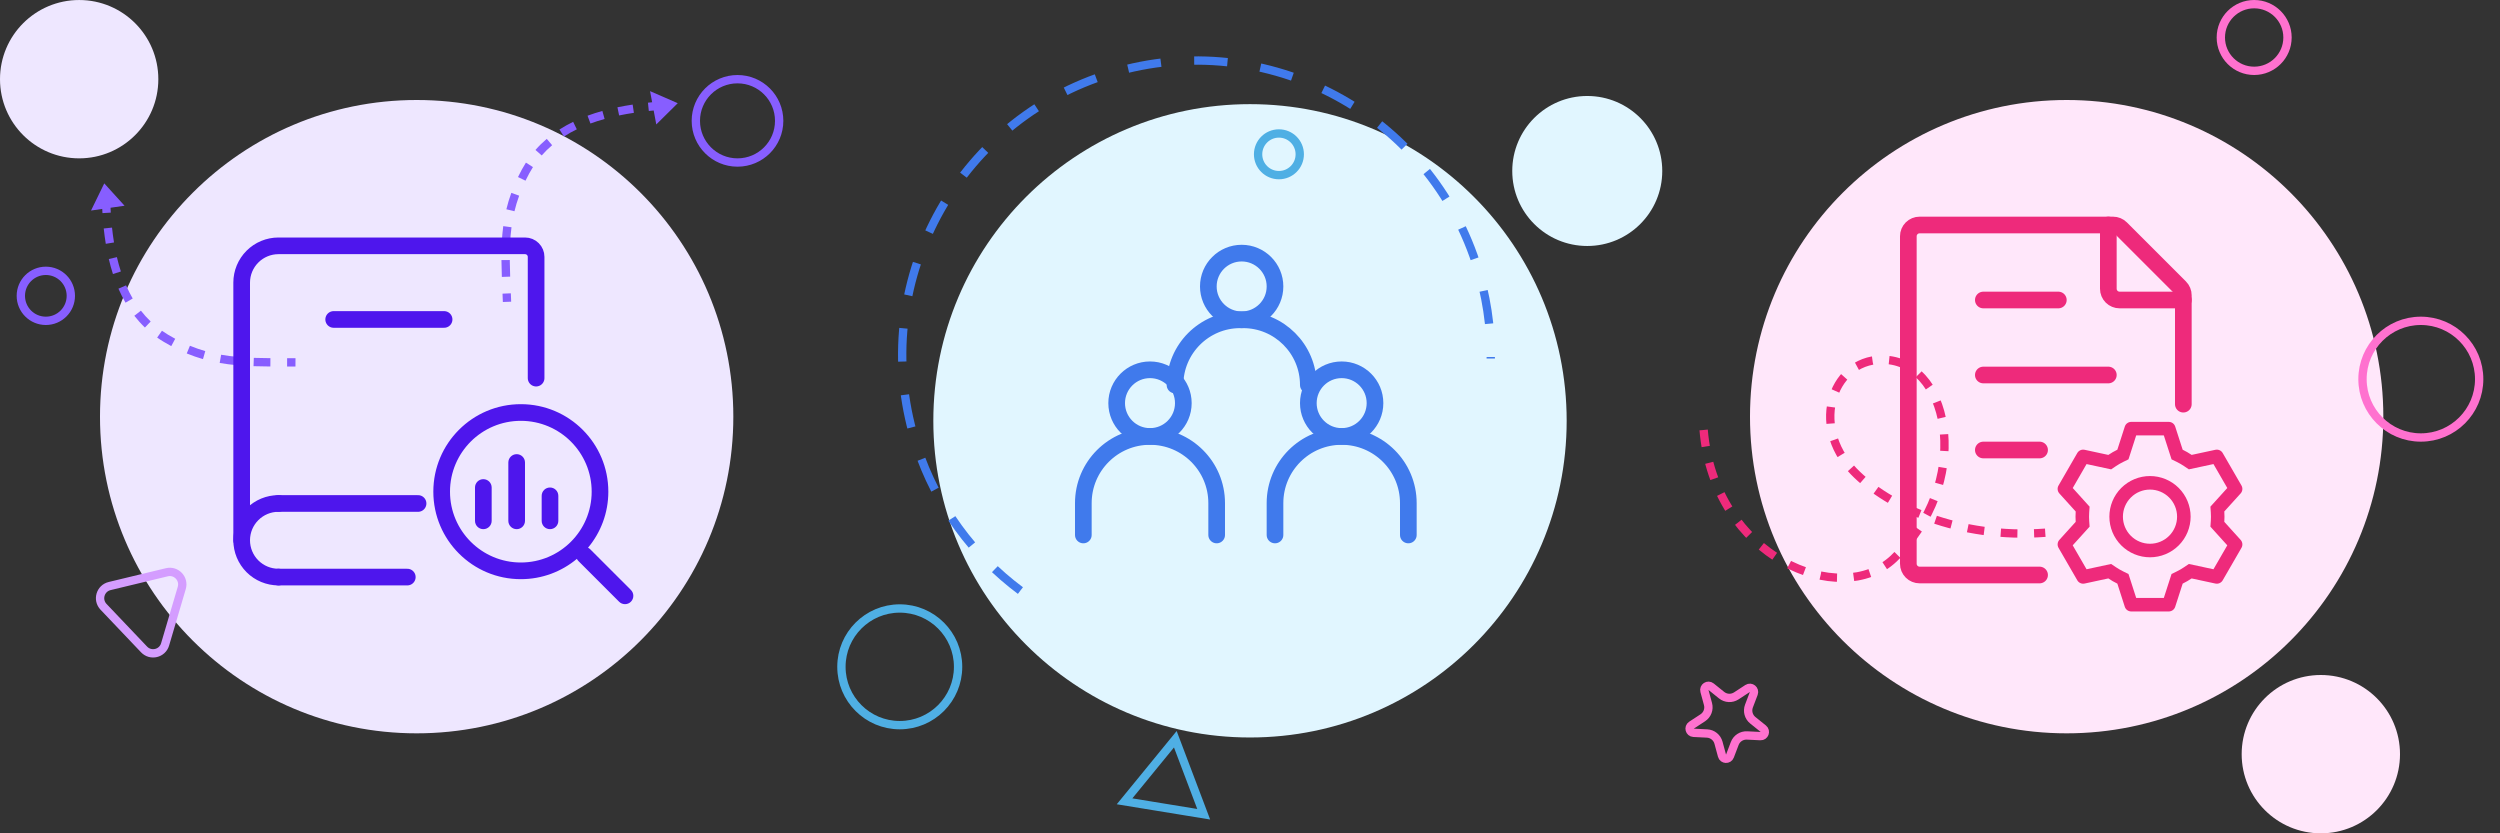 <svg width="300" height="100" viewBox="0 0 300 100" fill="none" xmlns="http://www.w3.org/2000/svg">
<rect x="0" y="0" width="300" height="100" fill="#333333" stroke="none"/>
<g clip-path="url(#clip0_1102_145720)">
<path d="M286 50C286 70.987 268.987 88 248 88C227.013 88 210 70.987 210 50C210 29.013 227.013 12 248 12C268.987 12 286 29.013 286 50Z" fill="#FFE7FA"/>
<circle cx="278.5" cy="90.5" r="9.5" fill="#FFE7FA"/>
<circle cx="290.5" cy="45.5" r="7" stroke="#FF71CF"/>
<circle cx="270.5" cy="4.5" r="4" stroke="#FF71CF"/>
<path d="M205.332 82.404L206.593 83.419C207.099 83.826 207.81 83.861 208.354 83.506L209.709 82.62C210.114 82.355 210.622 82.763 210.45 83.216L209.875 84.729C209.644 85.337 209.83 86.024 210.336 86.431L211.597 87.446C211.975 87.749 211.743 88.359 211.259 88.335L209.643 88.255C208.993 88.223 208.398 88.613 208.167 89.22L207.591 90.733C207.419 91.186 206.768 91.154 206.641 90.686L206.218 89.124C206.047 88.497 205.493 88.05 204.844 88.019L203.227 87.939C202.743 87.915 202.572 87.286 202.978 87.021L204.333 86.135C204.877 85.779 205.13 85.114 204.96 84.487L204.536 82.925C204.409 82.457 204.954 82.1 205.332 82.404Z" stroke="#FF71CF"/>
<path d="M204.436 51.598C205.73 66.947 220.842 73.09 227.253 67.023C236.681 58.1 234.188 43.781 226.384 43.185C220 42.697 217.041 50.992 222.446 56.563C226.597 60.842 235.055 64.704 245.43 63.927" stroke="#EE2A7B" stroke-dasharray="2 2"/>
<path d="M262 48.5V35.435C262 35.258 261.965 35.082 261.897 34.918C261.829 34.754 261.73 34.605 261.604 34.479L254.521 27.396C254.268 27.143 253.925 27 253.567 27H230.35C229.992 27 229.649 27.142 229.395 27.395C229.142 27.649 229 27.992 229 28.35V67.65C229 68.008 229.142 68.351 229.395 68.605C229.649 68.858 229.992 69 230.35 69H244.75M238 45H253M238 36H247M238 54H244.75" stroke="#EE2A7B" stroke-width="2" stroke-linecap="round" stroke-linejoin="round"/>
<path d="M253 27V34.65C253 35.008 253.142 35.351 253.395 35.605C253.649 35.858 253.992 36 254.35 36H262" stroke="#EE2A7B" stroke-width="2" stroke-linecap="round" stroke-linejoin="round"/>
<path d="M260.252 50.625C260.424 50.625 260.591 50.68 260.73 50.781C260.869 50.882 260.973 51.025 261.025 51.189L261.919 53.966C262.295 54.15 262.654 54.356 262.997 54.588L265.85 53.974C266.018 53.938 266.194 53.957 266.351 54.027C266.508 54.097 266.639 54.215 266.724 54.364L268.977 58.263C269.063 58.412 269.099 58.584 269.081 58.755C269.062 58.926 268.99 59.087 268.874 59.215L266.916 61.376C266.945 61.79 266.945 62.206 266.916 62.621L268.874 64.785C268.99 64.913 269.062 65.073 269.081 65.245C269.099 65.416 269.063 65.588 268.977 65.737L266.724 69.638C266.638 69.786 266.507 69.904 266.35 69.974C266.193 70.044 266.018 70.062 265.85 70.026L262.997 69.412C262.655 69.642 262.295 69.85 261.921 70.034L261.025 72.811C260.973 72.975 260.869 73.118 260.73 73.219C260.591 73.32 260.424 73.375 260.252 73.375H255.747C255.575 73.375 255.408 73.32 255.269 73.219C255.13 73.118 255.027 72.975 254.974 72.811L254.082 70.036C253.707 69.853 253.346 69.644 253.001 69.41L250.149 70.026C249.981 70.062 249.806 70.043 249.649 69.973C249.491 69.903 249.361 69.785 249.275 69.636L247.023 65.737C246.937 65.588 246.9 65.416 246.919 65.245C246.937 65.073 247.009 64.913 247.125 64.785L249.083 62.621C249.055 62.207 249.055 61.793 249.083 61.379L247.125 59.215C247.009 59.087 246.937 58.926 246.919 58.755C246.9 58.584 246.937 58.412 247.023 58.263L249.275 54.362C249.361 54.214 249.492 54.096 249.649 54.026C249.806 53.956 249.981 53.938 250.149 53.974L253.001 54.59C253.346 54.358 253.706 54.148 254.082 53.964L254.976 51.189C255.028 51.026 255.131 50.883 255.269 50.782C255.407 50.681 255.574 50.626 255.746 50.625H260.25H260.252ZM259.657 52.25H256.342L255.419 55.121L254.797 55.425C254.491 55.575 254.195 55.745 253.913 55.935L253.338 56.325L250.387 55.688L248.729 58.562L250.752 60.801L250.703 61.49C250.68 61.83 250.68 62.17 250.703 62.51L250.752 63.199L248.726 65.439L250.385 68.311L253.336 67.676L253.911 68.064C254.194 68.254 254.489 68.425 254.795 68.575L255.418 68.879L256.342 71.75H259.66L260.587 68.877L261.207 68.575C261.513 68.425 261.808 68.255 262.09 68.064L262.663 67.676L265.616 68.311L267.274 65.439L265.249 63.199L265.298 62.51C265.321 62.17 265.321 61.828 265.298 61.488L265.249 60.799L267.275 58.562L265.616 55.688L262.663 56.322L262.09 55.935C261.808 55.745 261.513 55.575 261.207 55.425L260.587 55.123L259.659 52.25H259.657ZM258 57.125C259.293 57.125 260.533 57.639 261.447 58.553C262.361 59.467 262.875 60.707 262.875 62C262.875 63.293 262.361 64.533 261.447 65.447C260.533 66.361 259.293 66.875 258 66.875C256.707 66.875 255.467 66.361 254.552 65.447C253.638 64.533 253.125 63.293 253.125 62C253.125 60.707 253.638 59.467 254.552 58.553C255.467 57.639 256.707 57.125 258 57.125ZM258 58.75C257.138 58.75 256.311 59.092 255.702 59.702C255.092 60.311 254.75 61.138 254.75 62C254.75 62.862 255.092 63.689 255.702 64.298C256.311 64.908 257.138 65.25 258 65.25C258.862 65.25 259.688 64.908 260.298 64.298C260.907 63.689 261.25 62.862 261.25 62C261.25 61.138 260.907 60.311 260.298 59.702C259.688 59.092 258.862 58.75 258 58.75Z" fill="#EE2A7B"/>
</g>
<g clip-path="url(#clip1_1102_145720)">
<g clip-path="url(#clip2_1102_145720)">
<path d="M188 50.498C188 71.485 170.987 88.498 150 88.498C129.013 88.498 112 71.485 112 50.498C112 29.511 129.013 12.498 150 12.498C170.987 12.498 188 29.511 188 50.498Z" fill="#E1F6FF"/>
<circle cx="190.471" cy="20.518" r="9" fill="#E1F6FF"/>
<circle cx="107.971" cy="80.018" r="7" stroke="#4FAFE4"/>
<circle cx="153.471" cy="18.516" r="2.5" stroke="#4FAFE4"/>
<path d="M134.947 96.157L141.039 88.708L144.444 97.709L134.947 96.157Z" stroke="#4FAFE4"/>
<path d="M122.448 70.866C116.832 66.679 112.404 60.783 110.045 53.624C103.945 35.105 114.013 15.147 132.533 9.046C151.052 2.946 171.01 13.014 177.11 31.533C178.366 35.346 178.937 39.219 178.89 43.02" stroke="#407AEC" stroke-dasharray="4 4"/>
<circle cx="149" cy="34.375" r="4" stroke="#407AEC" stroke-width="2"/>
<path d="M157 46.197V46.197C157 41.877 153.498 38.375 149.178 38.375H148.822C144.502 38.375 141 41.877 141 46.197V46.197" stroke="#407AEC" stroke-width="2" stroke-linecap="round"/>
<circle cx="138" cy="48.375" r="4" stroke="#407AEC" stroke-width="2"/>
<path d="M146 64.197V60.375C146 55.957 142.418 52.375 138 52.375V52.375C133.582 52.375 130 55.957 130 60.375V64.197" stroke="#407AEC" stroke-width="2" stroke-linecap="round"/>
<circle cx="161" cy="48.375" r="4" stroke="#407AEC" stroke-width="2"/>
<path d="M169 64.197V60.375C169 55.957 165.418 52.375 161 52.375V52.375C156.582 52.375 153 55.957 153 60.375V64.197" stroke="#407AEC" stroke-width="2" stroke-linecap="round"/>
</g>
</g>
<circle cx="50" cy="50" r="38" fill="#EEE7FF"/>
<circle cx="9.5" cy="9.502" r="9.5" fill="#EEE7FF"/>
<circle cx="5.5" cy="35.5" r="3" stroke="#875EFF"/>
<circle cx="88.5" cy="14.502" r="5" stroke="#875EFF"/>
<path fill-rule="evenodd" clip-rule="evenodd" d="M61.736 25.349C61.885 24.732 62.07 24.112 62.299 23.482L61.359 23.141C61.117 23.806 60.922 24.462 60.764 25.114L61.736 25.349ZM63.061 21.682C63.2 21.394 63.349 21.103 63.508 20.808C63.65 20.548 63.798 20.296 63.954 20.052L63.112 19.513C62.943 19.777 62.782 20.05 62.629 20.332C62.462 20.64 62.306 20.945 62.16 21.246L63.061 21.682ZM61.208 29.225C61.24 28.564 61.294 27.914 61.38 27.269L60.389 27.137C60.299 27.814 60.242 28.492 60.209 29.177L61.208 29.225ZM65.006 18.654C65.394 18.212 65.811 17.803 66.257 17.425L65.61 16.663C65.128 17.071 64.675 17.514 64.255 17.994L65.006 18.654ZM61.221 33.195C61.196 32.511 61.178 31.849 61.173 31.203L60.173 31.211C60.178 31.87 60.197 32.541 60.221 33.231L61.221 33.195ZM67.672 16.381C68.163 16.067 68.679 15.78 69.216 15.519L68.779 14.62C68.209 14.897 67.659 15.203 67.133 15.539L67.672 16.381ZM61.341 36.203C61.328 35.862 61.315 35.527 61.301 35.197L60.302 35.239C60.315 35.568 60.329 35.901 60.342 36.24L61.341 36.203ZM70.852 14.823C71.402 14.62 71.969 14.438 72.552 14.275L72.283 13.312C71.676 13.482 71.083 13.672 70.505 13.886L70.852 14.823ZM74.295 13.854C74.875 13.733 75.466 13.629 76.067 13.54L75.919 12.55C75.301 12.643 74.692 12.75 74.092 12.875L74.295 13.854ZM78.256 12.272L78.007 10.937L81.329 12.384L78.753 14.933L78.441 13.26C78.245 13.277 78.051 13.296 77.857 13.316L77.755 12.321C77.922 12.304 78.089 12.288 78.256 12.272Z" fill="#875EFF"/>
<path fill-rule="evenodd" clip-rule="evenodd" d="M24.633 42.131C24.023 41.956 23.411 41.745 22.791 41.49L22.411 42.415C23.065 42.684 23.712 42.908 24.357 43.093L24.633 42.131ZM21.025 40.653C20.744 40.501 20.459 40.34 20.172 40.168C19.917 40.016 19.672 39.857 19.435 39.691L18.86 40.509C19.117 40.689 19.383 40.862 19.659 41.026C19.959 41.206 20.257 41.375 20.552 41.533L21.025 40.653ZM28.483 42.824C27.823 42.764 27.177 42.682 26.536 42.569L26.362 43.553C27.035 43.672 27.71 43.758 28.393 43.82L28.483 42.824ZM18.082 38.58C17.657 38.174 17.267 37.74 16.908 37.279L16.119 37.893C16.507 38.391 16.93 38.862 17.391 39.303L18.082 38.58ZM32.45 42.98C31.765 42.975 31.103 42.965 30.458 42.943L30.423 43.942C31.082 43.965 31.754 43.975 32.443 43.98L32.45 42.98ZM15.925 35.82C15.632 35.316 15.367 34.789 15.129 34.241L14.212 34.64C14.465 35.221 14.747 35.783 15.061 36.323L15.925 35.82ZM35.46 42.987C35.119 42.985 34.784 42.985 34.454 42.984L34.453 43.984C34.782 43.985 35.116 43.985 35.455 43.987L35.46 42.987ZM14.504 32.577C14.324 32.019 14.166 31.445 14.028 30.856L13.055 31.083C13.198 31.697 13.363 32.298 13.552 32.884L14.504 32.577ZM13.681 29.096C13.585 28.512 13.506 27.916 13.442 27.312L12.448 27.418C12.514 28.039 12.595 28.653 12.694 29.257L13.681 29.096ZM12.269 25.071L10.924 25.264L12.511 22.006L14.948 24.688L13.264 24.929C13.273 25.125 13.283 25.32 13.294 25.514L12.296 25.574C12.286 25.407 12.277 25.239 12.269 25.071Z" fill="#875EFF"/>
<path d="M21.812 70.553L19.813 77.325C19.486 78.432 18.083 78.771 17.288 77.934L12.423 72.817C11.627 71.98 12.036 70.596 13.158 70.325L20.022 68.671C21.144 68.4 22.139 69.446 21.812 70.553Z" stroke="#D49DFF"/>
<path d="M29 64.833V33.917C29 32.745 29.465 31.622 30.294 30.794C31.122 29.965 32.245 29.5 33.417 29.5H63.008C63.36 29.5 63.697 29.64 63.945 29.888C64.194 30.137 64.333 30.474 64.333 30.825V38.375V45.375M33.417 60.417H50.167M33.417 69.25H48.875" stroke="#4E16ED" stroke-width="2" stroke-linecap="round"/>
<path d="M33.417 69.249C32.245 69.249 31.122 68.784 30.294 67.956C29.465 67.127 29 66.004 29 64.833C29 63.661 29.465 62.538 30.294 61.71C31.122 60.881 32.245 60.416 33.417 60.416" stroke="#4E16ED" stroke-width="2" stroke-linecap="round" stroke-linejoin="round"/>
<path d="M40.041 38.334H53.291" stroke="#4E16ED" stroke-width="2" stroke-linecap="round"/>
<path fill-rule="evenodd" clip-rule="evenodd" d="M62.5 67.5C67.194 67.5 71 63.694 71 59C71 54.306 67.194 50.5 62.5 50.5C57.806 50.5 54 54.306 54 59C54 63.694 57.806 67.5 62.5 67.5ZM70.563 65.726C72.085 63.904 73 61.559 73 59C73 53.201 68.299 48.5 62.5 48.5C56.701 48.5 52 53.201 52 59C52 64.799 56.701 69.5 62.5 69.5C65.059 69.5 67.404 68.585 69.226 67.063C69.273 67.16 69.337 67.251 69.418 67.332L74.293 72.207C74.683 72.598 75.317 72.598 75.707 72.207C76.098 71.817 76.098 71.183 75.707 70.793L70.832 65.918C70.751 65.837 70.66 65.773 70.563 65.726ZM62 54.5C62.552 54.5 63 54.948 63 55.5V62.5C63 63.052 62.552 63.5 62 63.5C61.448 63.5 61 63.052 61 62.5V55.5C61 54.948 61.448 54.5 62 54.5ZM58 57.5C58.552 57.5 59 57.948 59 58.5V62.5C59 63.052 58.552 63.5 58 63.5C57.448 63.5 57 63.052 57 62.5V58.5C57 57.948 57.448 57.5 58 57.5ZM67 59.5C67 58.948 66.552 58.5 66 58.5C65.448 58.5 65 58.948 65 59.5V62.5C65 63.052 65.448 63.5 66 63.5C66.552 63.5 67 63.052 67 62.5V59.5Z" fill="#4E16ED"/>
<defs>
<clipPath id="clip0_1102_145720">
<rect width="100" height="100" fill="white" transform="translate(200)"/>
</clipPath>
<clipPath id="clip1_1102_145720">
<rect width="100" height="100" fill="white" transform="translate(100)"/>
</clipPath>
<clipPath id="clip2_1102_145720">
<rect width="100" height="100" fill="white" transform="translate(100)"/>
</clipPath>
</defs>
</svg>
